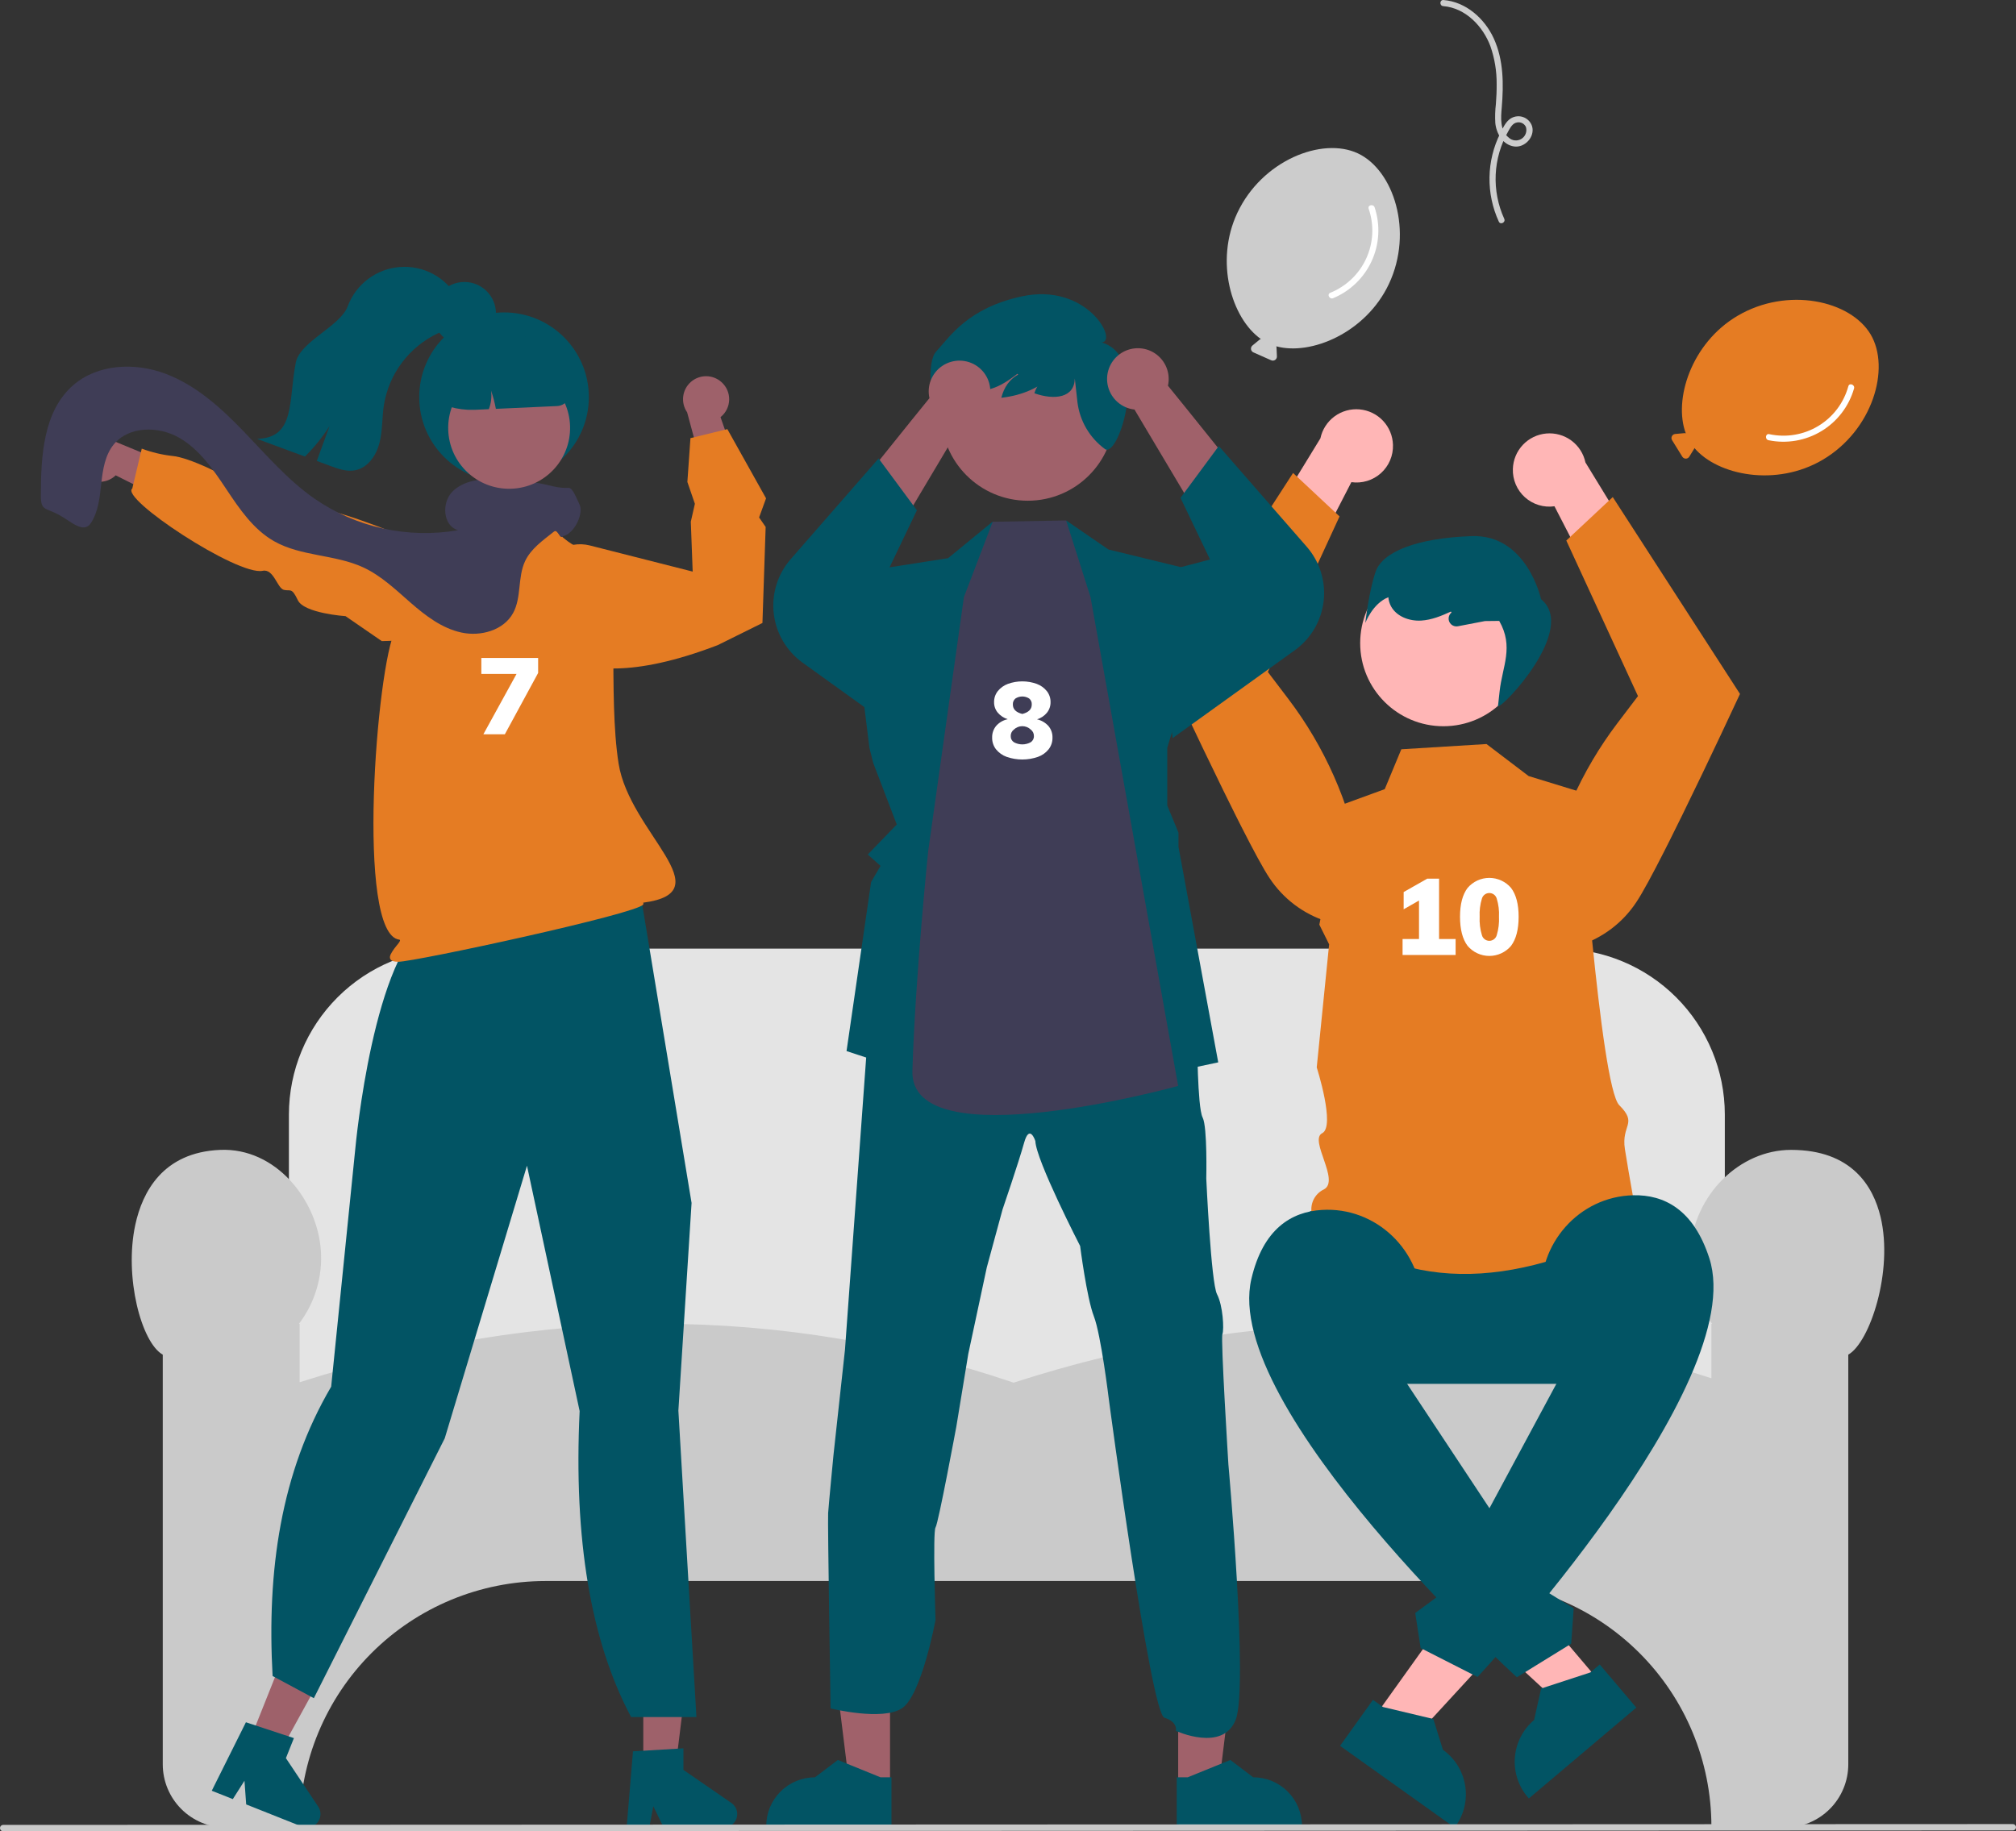 <svg width="328" height="298" viewBox="0 0 328 298" fill="none" xmlns="http://www.w3.org/2000/svg">
<rect x="0" y="0" width="328" height="298" fill="#333333" stroke="none"/>
<g clip-path="url(#clip0_2_623)">
<path d="M283.901 252.5H43.294V211.711H47.005V181.351C47.014 174.198 49.863 167.34 54.928 162.282C59.993 157.224 66.861 154.379 74.024 154.371H253.607C260.771 154.379 267.638 157.224 272.704 162.282C277.769 167.34 280.618 174.198 280.626 181.351V211.711H283.901V252.5Z" fill="#E4E4E4"/>
<path d="M290.421 297.394H278.443V297.176C278.431 286.598 274.218 276.457 266.727 268.977C259.236 261.498 249.08 257.29 238.487 257.278H88.708C78.115 257.29 67.959 261.498 60.468 268.977C52.977 276.457 48.764 286.598 48.752 297.176V297.394H36.775C34.046 297.391 31.429 296.308 29.5 294.381C27.57 292.454 26.485 289.841 26.482 287.117V220.44C23.004 218.478 20.175 207.821 22.012 199.31C23.165 193.968 26.494 187.518 35.805 187.119C44.868 186.729 51.596 195.226 52.197 203.405C52.522 207.709 51.256 211.983 48.639 215.418H48.752V224.93C68.406 218.64 88.088 215.44 107.255 215.418C126.869 215.437 146.346 218.674 164.909 224.999C203.504 212.534 241.7 212.291 278.443 224.281V215.418H278.556C275.939 211.983 274.673 207.709 274.998 203.405C275.658 194.434 283.006 187.128 291.381 187.118H291.408C301.283 187.118 304.776 193.055 305.967 198.037C308.075 206.855 304.205 218.461 300.713 220.44V287.117C300.71 289.841 299.625 292.454 297.695 294.381C295.766 296.308 293.149 297.391 290.421 297.394Z" fill="#CACACA"/>
<path d="M223.503 279.553L229.284 283.677L247.966 263.371L239.433 257.285L223.503 279.553Z" fill="#FFB6B6"/>
<path d="M223.377 276.616L225.004 277.776L233.203 279.729L234.762 284.737L234.763 284.738C236.687 286.111 237.986 288.19 238.375 290.52C238.764 292.849 238.21 295.237 236.835 297.159L236.667 297.394L218.025 284.097L223.377 276.616Z" fill="#025464"/>
<path d="M262.681 225.189H220.229C216.27 225.187 212.474 223.615 209.676 220.82C206.878 218.024 205.306 214.232 205.306 210.28C205.306 206.327 206.878 202.535 209.676 199.739C212.474 196.944 216.27 195.372 220.229 195.37H262.681C266.641 195.37 270.439 196.94 273.239 199.737C276.039 202.533 277.612 206.325 277.612 210.28C277.612 214.234 276.039 218.026 273.239 220.822C270.439 223.619 266.641 225.189 262.681 225.189Z" fill="#025464"/>
<path d="M241.853 121.076L248.7 126.283L256.958 128.817C256.958 128.817 260.372 176.77 263.448 179.841C266.524 182.913 263.75 182.996 264.368 186.986C264.986 190.976 266.489 199.156 266.489 199.156C245.725 210.131 227.824 210.426 213.445 197.583C213.261 196.788 213.355 195.955 213.71 195.221C214.066 194.487 214.661 193.896 215.399 193.546C218.075 192.128 212.932 185.51 215.119 184.404C217.306 183.297 214.23 173.698 214.23 173.698L216.248 153.67L214.654 150.469L218.544 130.879L225.295 128.417L227.992 121.929L241.853 121.076Z" fill="#E57C23"/>
<path d="M246.142 76.307C246.112 77.173 246.272 78.035 246.611 78.832C246.95 79.63 247.46 80.344 248.105 80.923C248.75 81.503 249.515 81.934 250.345 82.186C251.175 82.439 252.051 82.507 252.91 82.385L262.56 101.115L267.936 91.576L257.948 75.252C257.647 73.824 256.833 72.556 255.658 71.689C254.484 70.821 253.031 70.413 251.576 70.543C250.121 70.673 248.764 71.332 247.763 72.394C246.761 73.456 246.185 74.848 246.142 76.307Z" fill="#FFB6B6"/>
<path d="M262.394 80.888L283.092 112.922L283.024 113.07C282.946 113.238 278.259 123.347 273.717 132.605C273.018 134.031 272.322 135.437 271.647 136.783C271.355 137.364 271.068 137.933 270.786 138.489C268.878 142.245 267.212 145.348 266.217 146.823C264.016 150.156 260.74 152.638 256.933 153.855L256.837 153.88L256.746 153.842C254.883 153.057 253.344 151.662 252.382 149.887C251.42 148.111 251.093 146.061 251.454 144.075C253.25 134.496 257.25 125.464 263.14 117.693L266.496 113.276L254.835 87.961L262.394 80.888Z" fill="#E57C23"/>
<path d="M226.634 72.382C226.664 73.248 226.504 74.11 226.165 74.908C225.826 75.706 225.316 76.419 224.671 76.999C224.026 77.578 223.261 78.009 222.431 78.262C221.601 78.514 220.725 78.582 219.866 78.46L210.216 97.19L204.84 87.651L214.828 71.327C215.129 69.9 215.943 68.632 217.118 67.764C218.292 66.896 219.745 66.489 221.2 66.619C222.655 66.749 224.012 67.407 225.013 68.469C226.015 69.532 226.591 70.924 226.634 72.382Z" fill="#FFB6B6"/>
<path d="M210.382 76.964L189.683 108.998L189.752 109.145C189.83 109.314 194.517 119.423 199.059 128.681C199.758 130.107 200.454 131.513 201.129 132.859C201.42 133.44 201.707 134.009 201.99 134.565C203.898 138.32 205.564 141.424 206.559 142.898C208.759 146.232 212.035 148.713 215.843 149.931L215.939 149.956L216.03 149.918C217.893 149.133 219.432 147.738 220.394 145.962C221.356 144.187 221.683 142.137 221.322 140.151C219.526 130.572 215.526 121.54 209.636 113.769L206.28 109.352L217.941 84.037L210.382 76.964Z" fill="#E57C23"/>
<path d="M234.843 118.179C242.323 118.179 248.387 112.124 248.387 104.654C248.387 97.184 242.323 91.129 234.843 91.129C227.363 91.129 221.299 97.184 221.299 104.654C221.299 112.124 227.363 118.179 234.843 118.179Z" fill="#FFB6B6"/>
<path d="M223.811 93.035C224.925 89.799 230.47 87.554 239.459 87.242C248.448 86.93 250.728 97.508 250.728 97.508C256.728 102.369 244.32 115.383 243.72 114.914L243.989 112.469C244.436 108.419 246.336 105.259 243.92 101.039L241.601 101.065L237.202 101.91C236.928 101.963 236.644 101.924 236.394 101.799C236.144 101.675 235.942 101.472 235.819 101.222C235.696 100.971 235.659 100.687 235.714 100.414C235.768 100.141 235.911 99.893 236.121 99.708L236.161 99.673L236.061 99.518C234.511 100.228 232.915 100.887 231.22 100.986C229.314 101.098 227.231 100.34 226.318 98.666C226.074 98.206 225.925 97.701 225.88 97.183C223.309 98.208 222.134 101.372 222.134 101.372C222.134 101.372 222.697 96.27 223.811 93.035Z" fill="#025464"/>
<path d="M260.391 273.799L254.969 278.384L234.679 259.681L242.682 252.914L260.391 273.799Z" fill="#FFB6B6"/>
<path d="M266.225 277.878L248.741 292.661L248.554 292.441C247.026 290.638 246.277 288.304 246.472 285.95C246.668 283.597 247.791 281.417 249.596 279.891L249.597 279.891L250.738 274.771L258.749 272.152L260.275 270.862L266.225 277.878Z" fill="#025464"/>
<path d="M226.88 222.084L231.362 212.378C231.312 203.526 223.891 196.336 215.043 196.891C210.115 197.2 205.501 199.952 203.595 208.131C198.693 229.164 246.792 272.934 246.792 272.934L255.63 267.48L256.037 261.718L251.088 258.671L251.083 253.757L246.363 251.522L226.88 222.084Z" fill="#025464"/>
<path d="M256.325 219.411L250.785 211.277C250.106 202.45 256.91 194.676 265.774 194.502C270.71 194.405 275.535 196.769 278.109 204.765C284.726 225.324 240.394 272.894 240.394 272.894L231.137 268.184L230.256 262.475L234.938 259.033L234.538 254.135L239.058 251.52L256.325 219.411Z" fill="#025464"/>
<path d="M236.826 152.801V155.4H228.197V152.801H230.87V146.539L228.372 147.969V145.161L232.215 142.981H234.136V152.801L236.826 152.801Z" fill="white"/>
<path d="M238.773 153.917C237.952 152.824 237.542 151.243 237.542 149.173C237.542 147.138 237.952 145.577 238.773 144.49C239.21 143.979 239.752 143.568 240.362 143.286C240.973 143.005 241.638 142.859 242.31 142.859C242.983 142.859 243.648 143.005 244.258 143.286C244.869 143.568 245.411 143.979 245.847 144.49C246.668 145.577 247.079 147.138 247.079 149.173C247.079 151.243 246.668 152.824 245.847 153.917C245.413 154.431 244.871 154.844 244.26 155.127C243.649 155.41 242.984 155.557 242.31 155.557C241.637 155.557 240.971 155.41 240.361 155.127C239.75 154.844 239.208 154.431 238.773 153.917ZM243.516 152.182C243.81 151.207 243.935 150.19 243.882 149.173C243.933 148.177 243.809 147.179 243.516 146.225C243.441 145.964 243.282 145.734 243.065 145.57C242.847 145.407 242.583 145.318 242.31 145.318C242.038 145.318 241.773 145.407 241.556 145.57C241.338 145.734 241.18 145.964 241.105 146.225C240.811 147.179 240.687 148.177 240.738 149.173C240.686 150.19 240.81 151.207 241.105 152.182C241.178 152.445 241.336 152.677 241.553 152.843C241.771 153.008 242.037 153.098 242.31 153.098C242.584 153.098 242.85 153.008 243.068 152.843C243.285 152.677 243.443 152.445 243.516 152.182Z" fill="white"/>
<path d="M144.807 290.492L138.181 290.492L135.029 264.972L144.808 264.973L144.807 290.492Z" fill="#A0616A"/>
<path d="M145.04 297.394L124.665 297.394V297.136C124.665 295.036 125.501 293.022 126.988 291.537C128.475 290.052 130.492 289.218 132.596 289.217H132.596L136.318 286.398L143.262 289.218L145.04 289.218L145.04 297.394Z" fill="#025464"/>
<path d="M191.688 290.492L198.313 290.492L201.465 264.972L191.686 264.973L191.688 290.492Z" fill="#A0616A"/>
<path d="M191.454 297.394L211.829 297.394V297.136C211.829 295.036 210.993 293.022 209.506 291.537C208.019 290.052 206.002 289.218 203.899 289.217H203.898L200.176 286.398L193.232 289.218L191.454 289.218L191.454 297.394Z" fill="#025464"/>
<path d="M134.737 246.219C134.835 244.763 135.613 236.71 135.613 236.71L137.477 219.631L140.761 174.36L140.976 171.396L158.181 168.098L169.941 162.469L183.918 166.93L194.801 171.006C194.801 171.006 194.82 172.75 194.903 174.858C195.015 177.617 195.211 180.999 195.677 181.878C196.455 183.432 196.259 191.774 196.259 191.774C196.259 191.774 197.032 208.745 198.006 210.606C198.98 212.467 199.176 216.342 198.882 217.119C198.589 217.896 199.856 238.278 199.856 238.278C199.856 238.278 203.108 274.346 201.068 279.784C199.027 285.223 191.316 281.66 191.316 281.66C191.316 281.66 191.689 280.209 189.452 279.525C187.216 278.841 180.405 227.698 180.405 227.698C180.405 227.698 179.137 217.212 177.973 214.207C176.808 211.201 175.736 202.758 175.736 202.758C175.736 202.758 168.543 188.782 168.45 185.674C168.45 185.674 167.509 182.767 166.619 185.967C165.729 189.168 163.106 196.835 163.106 196.835L160.548 206.251L157.538 220.32L155.591 232.164C155.591 232.164 152.674 247.885 152.209 248.564C151.743 249.243 152.209 263.605 152.209 263.605C152.209 263.605 149.954 275.835 146.767 277.971C143.58 280.106 135.137 278.005 135.137 278.005C135.137 278.005 134.64 247.675 134.737 246.219Z" fill="#025464"/>
<path d="M142.078 124.171L145.903 134.173L141.183 139.05L143.261 140.906L141.728 143.531L137.731 171.04L159.646 178.254L167.026 170.222L172.845 178.254L198.204 172.876L191.738 137.796V135.503L189.911 131.075V121.7L198.297 93.796L180.342 89.419L173.461 84.692L171.234 91.341L161.753 89.876L161.505 84.882L154.251 90.831L144.579 92.344L137.265 93.796L136.333 95.817L138.197 95.413L141.458 121.72L142.078 124.171Z" fill="#025464"/>
<path d="M156.825 97.168L161.506 84.91L173.461 84.692L177.427 97.168L191.686 176.707C191.686 176.707 148.003 188.855 148.446 174.253C148.912 158.9 151.014 138.507 151.014 138.507L156.825 97.168Z" fill="#3F3D56"/>
<path d="M167.216 81.482C174.994 81.482 181.299 75.186 181.299 67.419C181.299 59.652 174.994 53.356 167.216 53.356C159.438 53.356 153.133 59.652 153.133 67.419C153.133 75.186 159.438 81.482 167.216 81.482Z" fill="#A0616A"/>
<path d="M152.302 57.217C154.595 54.725 157.463 50.164 166.149 48.248C176.882 45.882 181.954 55.564 179.247 55.722C187.162 58.116 182.078 74.471 179.809 73.1C179.789 73.086 179.771 73.071 179.753 73.056C178.532 72.159 177.508 71.022 176.742 69.716C175.977 68.41 175.486 66.962 175.299 65.46L174.869 61.59C174.807 64.739 171.584 65.155 168.291 63.996C168.486 63.305 168.857 62.677 169.369 62.174C169.881 61.671 170.516 61.31 171.21 61.126C169.196 62.981 166.574 64.309 162.911 64.732C163.361 62.994 164.256 61.715 165.658 60.957L165.528 60.829C164.187 61.849 162.788 62.829 161.175 63.291C159.359 63.81 157.185 63.529 155.941 62.111C155.606 61.719 155.353 61.264 155.197 60.774C155.466 63.268 153.791 66.114 152.489 65.626C151.407 65.415 150.776 58.876 152.302 57.217Z" fill="#025464"/>
<path d="M184.58 66.644L197.388 88.161L206.854 83.696C206.854 83.696 190.542 63.352 190.023 62.766C190.245 61.778 190.162 60.745 189.784 59.804C189.405 58.864 188.75 58.06 187.905 57.499C187.059 56.939 186.063 56.648 185.048 56.665C184.033 56.682 183.048 57.006 182.221 57.594C181.395 58.183 180.767 59.008 180.421 59.961C180.074 60.914 180.026 61.949 180.281 62.93C180.537 63.91 181.085 64.791 181.852 65.454C182.62 66.117 183.571 66.532 184.58 66.644Z" fill="#A0616A"/>
<path d="M190.781 120.114L210.658 105.815C211.955 104.882 213.043 103.689 213.852 102.313C214.66 100.936 215.173 99.406 215.356 97.821C215.539 96.236 215.388 94.629 214.914 93.105C214.44 91.581 213.653 90.172 212.603 88.969L198.298 72.583L192.066 81.016L196.869 91.045L187.568 93.494L190.781 120.114Z" fill="#025464"/>
<path d="M156.664 68.666L143.856 90.183L134.39 85.719C134.39 85.719 150.702 65.374 151.221 64.789C150.999 63.8 151.082 62.767 151.46 61.827C151.839 60.886 152.494 60.082 153.339 59.522C154.185 58.961 155.181 58.67 156.196 58.687C157.211 58.704 158.196 59.028 159.023 59.617C159.849 60.206 160.477 61.031 160.823 61.983C161.17 62.936 161.218 63.971 160.962 64.952C160.707 65.933 160.159 66.813 159.392 67.476C158.624 68.14 157.673 68.555 156.664 68.666Z" fill="#A0616A"/>
<path d="M150.463 122.137L130.586 107.838C129.289 106.905 128.201 105.712 127.393 104.335C126.584 102.959 126.071 101.429 125.888 99.844C125.705 98.258 125.856 96.652 126.33 95.128C126.804 93.604 127.591 92.195 128.641 90.992L142.947 74.606L149.179 83.038L144.375 93.067L153.676 95.516L150.463 122.137Z" fill="#025464"/>
<path d="M170.574 118.133C171.023 118.664 171.259 119.341 171.237 120.035C171.253 120.722 171.03 121.393 170.608 121.936C170.153 122.497 169.552 122.922 168.87 123.165C167.224 123.735 165.434 123.735 163.788 123.165C163.106 122.922 162.505 122.497 162.05 121.936C161.628 121.393 161.406 120.722 161.421 120.035C161.398 119.333 161.634 118.647 162.085 118.108C162.577 117.561 163.232 117.185 163.954 117.035C163.321 116.839 162.757 116.467 162.329 115.962C161.935 115.484 161.724 114.881 161.735 114.261C161.723 113.611 161.936 112.977 162.338 112.465C162.769 111.932 163.336 111.525 163.98 111.288C165.498 110.741 167.16 110.741 168.678 111.288C169.322 111.525 169.889 111.932 170.32 112.465C170.722 112.977 170.935 113.611 170.923 114.261C170.934 114.893 170.72 115.508 170.32 115.997C169.905 116.5 169.348 116.868 168.722 117.052C169.435 117.215 170.082 117.593 170.574 118.133ZM167.692 120.785C167.86 120.677 167.997 120.526 168.089 120.349C168.181 120.171 168.225 119.973 168.215 119.773C168.22 119.571 168.177 119.371 168.089 119.189C168.001 119.007 167.871 118.848 167.709 118.727C167.339 118.369 166.844 118.168 166.329 118.168C165.814 118.168 165.319 118.369 164.949 118.727C164.788 118.848 164.657 119.007 164.569 119.189C164.481 119.371 164.438 119.571 164.443 119.773C164.434 119.973 164.477 120.171 164.569 120.349C164.661 120.526 164.798 120.677 164.967 120.785C165.384 121.014 165.853 121.134 166.329 121.134C166.805 121.134 167.274 121.014 167.692 120.785ZM165.22 113.66C165.074 113.777 164.959 113.928 164.884 114.1C164.81 114.271 164.778 114.459 164.792 114.645C164.792 115.413 165.304 115.924 166.329 116.18C167.354 115.925 167.866 115.413 167.866 114.645C167.88 114.459 167.848 114.271 167.774 114.1C167.699 113.928 167.584 113.777 167.438 113.66C167.107 113.449 166.722 113.337 166.329 113.337C165.936 113.337 165.551 113.449 165.22 113.66Z" fill="white"/>
<path d="M13.135 76.766C13.441 77.216 13.841 77.595 14.309 77.875C14.777 78.154 15.3 78.328 15.843 78.383C16.385 78.439 16.933 78.375 17.448 78.197C17.962 78.018 18.432 77.729 18.823 77.35L30.663 83.289L29.856 76.461L18.736 71.867C18.055 71.254 17.171 70.912 16.253 70.905C15.336 70.899 14.447 71.229 13.757 71.832C13.067 72.436 12.622 73.272 12.508 74.181C12.393 75.09 12.616 76.01 13.135 76.766Z" fill="#9E616A"/>
<path d="M62.117 104.327L56.222 100.267C56.222 100.267 49.471 99.81 48.456 97.667C47.441 95.524 47.269 96.244 46.187 95.988C45.105 95.732 44.546 92.506 42.732 92.886C38.65 93.743 19.452 81.075 21.524 79.492L23.064 73.007C24.691 73.614 26.388 74.016 28.115 74.204C30.726 74.442 36.878 77.421 37.789 78.397C38.7 79.374 40.315 78.995 42.479 79.508C44.644 80.021 45.402 83.498 48.992 82.573C54.044 81.271 80.216 93.666 83.047 94.823C86.155 96.093 88.325 99.879 88.325 99.879L87.469 103.481L62.117 104.327Z" fill="#E57C23"/>
<path d="M104.663 288.505H109.8L112.245 268.716H104.662L104.663 288.505Z" fill="#9E616A"/>
<path d="M102.986 284.991L111.194 284.502V288.014L118.998 293.396C119.384 293.662 119.674 294.043 119.827 294.486C119.979 294.928 119.987 295.407 119.847 295.854C119.708 296.3 119.429 296.691 119.052 296.968C118.675 297.245 118.218 297.395 117.75 297.395H107.977L106.293 293.921L105.635 297.395H101.951L102.986 284.991Z" fill="#025464"/>
<path d="M40.266 284.146L45.04 286.044L54.641 268.56L47.596 265.76L40.266 284.146Z" fill="#9E616A"/>
<path d="M40.01 280.262L47.818 282.839L46.517 286.102L51.774 293.985C52.034 294.374 52.162 294.836 52.14 295.303C52.118 295.77 51.948 296.218 51.653 296.582C51.358 296.945 50.954 297.205 50.501 297.323C50.048 297.441 49.569 297.412 49.133 297.239L40.054 293.63L39.775 289.78L37.878 292.765L34.454 291.404L40.01 280.262Z" fill="#025464"/>
<path d="M94.306 229.619L85.738 189.694L72.359 234.054L51.175 276.119L51.062 276.342L44.352 272.735C43.405 255.654 45.654 239.649 53.881 225.653L57.776 187.238C57.896 185.925 60.801 155.109 70.003 149.645L72.697 143.509L99.499 136.899L99.596 137.009C102.173 139.902 103.876 143.465 104.505 147.285L112.514 195.731L112.518 195.758L110.371 229.554L113.308 279.414H102.68C96.106 267.061 93.314 250.462 94.306 229.619Z" fill="#025464"/>
<path d="M117.377 62.173C117.786 62.534 118.11 62.979 118.328 63.478C118.545 63.977 118.65 64.518 118.636 65.062C118.621 65.606 118.488 66.141 118.244 66.628C118 67.115 117.653 67.542 117.226 67.88L121.602 80.369L114.925 78.692L111.792 67.09C111.271 66.336 111.045 65.417 111.156 64.507C111.268 63.598 111.71 62.761 112.398 62.155C113.086 61.549 113.974 61.216 114.891 61.219C115.809 61.223 116.694 61.562 117.377 62.173Z" fill="#9E616A"/>
<path d="M64.798 156.508C64.076 156.508 63.666 156.366 63.507 156.063C63.274 155.618 63.678 155.037 64.146 154.364C64.473 153.895 65.426 152.962 64.957 152.905C57.848 152.038 61.261 108.267 64.342 102.482C64.968 101.306 64.305 99.502 65.01 97.507C66.936 92.059 69.565 90.385 74.801 87.049C75.226 86.778 75.669 86.496 76.129 86.201C76.725 85.819 76.692 84.552 76.656 83.211C76.618 81.72 76.577 80.179 77.308 79.215L77.356 79.152L77.433 79.134C79.202 78.726 85.151 77.968 88.674 79.14L88.723 79.156L88.76 79.193C89.597 80.028 89.673 81.647 89.746 83.213C89.807 84.498 89.864 85.711 90.338 86.239C93.958 90.268 98.063 90.189 98.105 90.189L98.308 90.183L98.329 90.385C100.867 95.209 98.879 113.124 100.644 124.252C102.436 135.558 117.743 145.182 104.636 146.891C104.664 146.934 104.68 146.985 104.681 147.036C104.683 147.088 104.67 147.139 104.645 147.184C103.853 148.662 67.518 156.508 64.798 156.508Z" fill="#E57C23"/>
<path d="M124.048 101.377L116.774 104.981C102.756 110.358 95.429 109.048 91.749 107.004C87.821 104.823 87.14 101.479 87.114 101.338L87.111 101.269L88.009 94.171C88.123 93.27 88.427 92.403 88.902 91.628C89.377 90.853 90.012 90.187 90.764 89.675C91.516 89.164 92.369 88.818 93.265 88.66C94.161 88.502 95.081 88.537 95.963 88.761L112.699 93.014L112.394 84.901L113.056 81.98L111.835 78.43L112.335 71.298L118.339 69.831L124.636 81.094L123.505 84.203L124.571 85.75L124.568 85.822L124.048 101.377Z" fill="#E57C23"/>
<path d="M87.553 107.069V109.511L82.138 119.487H78.645L84.042 109.668H78.313V107.069L87.553 107.069Z" fill="white"/>
<path d="M327.48 297.866L0.52 298C0.382 298 0.25 297.945 0.153 297.847C0.056 297.75 0.002 297.618 0.002 297.481C0.002 297.343 0.056 297.212 0.153 297.114C0.25 297.017 0.382 296.962 0.52 296.962L327.48 296.828C327.618 296.828 327.75 296.883 327.847 296.98C327.944 297.078 327.999 297.209 327.999 297.347C327.999 297.484 327.944 297.616 327.847 297.713C327.75 297.811 327.618 297.866 327.48 297.866Z" fill="#CACACA"/>
<path d="M225.972 46.21C229.994 37.671 226.739 27.688 220.927 24.958C215.115 22.229 205.339 26.091 201.317 34.631C197.594 42.535 200.367 51.794 205.14 55.166C205.06 55.19 204.985 55.229 204.919 55.281L203.773 56.224C203.685 56.296 203.618 56.389 203.576 56.494C203.535 56.599 203.521 56.714 203.537 56.826C203.552 56.938 203.596 57.044 203.664 57.135C203.732 57.225 203.822 57.297 203.925 57.342L206.818 58.626C206.922 58.672 207.035 58.691 207.148 58.681C207.261 58.67 207.369 58.632 207.463 58.568C207.556 58.504 207.632 58.417 207.682 58.316C207.733 58.215 207.757 58.103 207.752 57.99L207.684 56.507C207.681 56.456 207.671 56.405 207.656 56.355C213.307 57.906 222.241 54.132 225.972 46.21Z" fill="#CCCCCC"/>
<path d="M222.677 33.963C223.59 36.608 223.451 39.502 222.289 42.048C221.127 44.594 219.03 46.597 216.432 47.644C215.84 47.89 216.313 48.767 216.901 48.523C219.685 47.364 221.928 45.197 223.18 42.457C224.432 39.716 224.6 36.604 223.65 33.745C223.449 33.142 222.475 33.355 222.677 33.963Z" fill="white"/>
<path d="M296.541 74.824C304.68 70.027 307.618 59.947 304.353 54.424C301.089 48.901 290.831 46.597 282.692 51.394C275.159 55.834 272.232 65.045 274.275 70.516C274.196 70.49 274.112 70.48 274.028 70.486L272.549 70.621C272.436 70.631 272.327 70.67 272.234 70.734C272.14 70.797 272.065 70.884 272.014 70.985C271.964 71.087 271.94 71.199 271.945 71.312C271.95 71.425 271.984 71.535 272.044 71.631L273.711 74.318C273.771 74.414 273.854 74.494 273.953 74.549C274.052 74.604 274.164 74.632 274.277 74.632C274.39 74.632 274.502 74.603 274.6 74.548C274.699 74.493 274.782 74.413 274.842 74.317L275.622 73.054C275.648 73.009 275.669 72.962 275.684 72.912C279.481 77.371 288.991 79.274 296.541 74.824Z" fill="#E57C23"/>
<path d="M300.723 62.85C299.986 65.549 298.24 67.863 295.844 69.314C293.448 70.765 290.586 71.242 287.848 70.647C287.22 70.517 287.116 71.507 287.74 71.636C290.695 72.244 293.77 71.714 296.35 70.153C298.93 68.591 300.823 66.114 301.65 63.217C301.824 62.605 300.898 62.234 300.723 62.85Z" fill="white"/>
<path d="M244.737 35.601C243.712 33.348 243.236 30.885 243.348 28.413C243.46 25.94 244.158 23.53 245.383 21.379C245.733 20.773 246.08 20.04 246.846 19.923C247.136 19.87 247.434 19.918 247.694 20.056C247.953 20.195 248.157 20.418 248.273 20.688C248.376 21.047 248.357 21.43 248.22 21.777C248.083 22.124 247.835 22.417 247.515 22.61C247.195 22.803 246.82 22.885 246.449 22.844C246.077 22.803 245.729 22.641 245.459 22.384C244.007 21.215 244.191 19.159 244.331 17.504C244.649 13.732 244.644 9.773 243.037 6.263C241.55 3.015 238.516 0.299 234.85 0.002C234.209 -0.05 234.173 0.945 234.811 0.997C238.446 1.291 241.291 4.282 242.499 7.555C243.181 9.525 243.521 11.598 243.503 13.683C243.514 14.753 243.465 15.823 243.382 16.89C243.257 17.93 243.224 18.979 243.284 20.024C243.455 21.731 244.489 23.561 246.337 23.833C248.061 24.088 249.745 22.287 249.278 20.576C249.166 20.206 248.963 19.87 248.688 19.597C248.414 19.325 248.076 19.125 247.704 19.015C247.333 18.905 246.941 18.889 246.562 18.968C246.183 19.046 245.829 19.218 245.533 19.467C244.885 20.007 244.465 20.934 244.095 21.675C242.98 23.903 242.38 26.354 242.338 28.845C242.297 31.336 242.816 33.805 243.857 36.069C244.131 36.649 245.01 36.18 244.737 35.601Z" fill="#CCCCCC"/>
<path d="M94.25 82.003C93.875 81.319 93.228 79.361 92.504 79.387C91.762 79.419 91.019 79.356 90.294 79.199C90.215 79.186 90.137 79.169 90.063 79.151C87 78.388 83.861 77.979 80.705 77.93C78.159 77.896 75.364 78.201 73.587 80.019C71.81 81.837 72.072 85.587 74.521 86.281C66.335 87.696 57.919 85.834 51.098 81.096C46.762 78.052 43.286 73.975 39.609 70.165C35.932 66.349 31.88 62.682 26.924 60.816C21.963 58.945 15.898 59.207 11.902 62.691C7.029 66.938 6.653 74.246 6.649 80.704C6.645 83.119 7.4 82.609 9.535 83.747C11.518 84.802 13.601 86.974 14.81 85.086C16.02 83.198 16.234 80.865 16.483 78.637C16.727 76.409 17.09 74.063 18.505 72.323C20.937 69.332 25.727 69.301 29.085 71.198C32.443 73.095 34.701 76.413 36.836 79.622C38.972 82.827 41.225 86.154 44.579 88.064C48.985 90.571 54.517 90.201 59.115 92.337C62.037 93.698 64.399 95.978 66.823 98.093C69.251 100.208 71.91 102.244 75.058 102.929C78.203 103.618 81.936 102.58 83.482 99.759C84.875 97.208 84.194 93.942 85.434 91.308C86.39 89.276 88.342 87.929 90.102 86.525C90.827 85.945 91.014 87.942 91.63 87.236C93.407 86.882 95.076 83.507 94.25 82.003Z" fill="#3F3D56"/>
<path d="M82.006 78.395C89.627 78.395 95.804 72.227 95.804 64.617C95.804 57.008 89.627 50.839 82.006 50.839C74.386 50.839 68.208 57.008 68.208 64.617C68.208 72.227 74.386 78.395 82.006 78.395Z" fill="#025464"/>
<path d="M83.117 79.533C88.591 79.378 92.903 74.821 92.748 69.354C92.593 63.888 88.03 59.582 82.555 59.737C77.081 59.892 72.769 64.449 72.924 69.915C73.079 75.382 77.643 79.687 83.117 79.533Z" fill="#9E616A"/>
<path d="M82.932 54.534L78.912 54.648C76.379 54.722 73.979 55.796 72.238 57.635C70.497 59.474 69.558 61.928 69.627 64.457L69.629 64.546L69.703 64.592C71.888 66.035 74.466 66.768 77.085 66.689L77.311 66.683L79.532 66.582C79.906 65.622 80.031 64.583 79.895 63.561C80.231 64.529 80.493 65.522 80.678 66.53L90.644 66.076C91.224 66.048 91.77 65.794 92.165 65.369C92.56 64.945 92.773 64.382 92.759 63.803C92.684 61.273 91.608 58.877 89.765 57.139C87.923 55.401 85.465 54.465 82.932 54.534Z" fill="#025464"/>
<path d="M74.922 52.05C74.015 53.167 72.558 53.632 71.249 54.237C68.939 55.328 66.931 56.965 65.398 59.005C63.865 61.046 62.854 63.43 62.453 65.949C62.144 68.001 62.252 70.112 61.73 72.118C61.211 74.124 59.842 76.117 57.808 76.52C56.431 76.795 55.029 76.301 53.713 75.811C52.99 75.544 52.266 75.276 51.542 75.007C52.235 73.116 52.928 71.225 53.619 69.333C52.473 71.132 51.128 72.797 49.61 74.295C47.016 73.335 44.42 72.376 41.822 71.416C48.143 71.261 46.89 65.164 48.13 58.977C48.811 55.577 55.365 53.102 56.571 49.852C57.223 48.089 58.367 46.549 59.868 45.415C61.368 44.281 63.163 43.6 65.039 43.453C66.915 43.305 68.795 43.697 70.455 44.583C72.114 45.469 73.485 46.811 74.405 48.451C75.718 48.93 75.812 50.947 74.922 52.05Z" fill="#025464"/>
<path d="M75.554 56.147C78.392 56.147 80.692 53.85 80.692 51.017C80.692 48.183 78.392 45.886 75.554 45.886C72.716 45.886 70.416 48.183 70.416 51.017C70.416 53.85 72.716 56.147 75.554 56.147Z" fill="#025464"/>
</g>
<defs>
<clipPath id="clip0_2_623">
<rect width="328" height="298" fill="white"/>
</clipPath>
</defs>
</svg>
